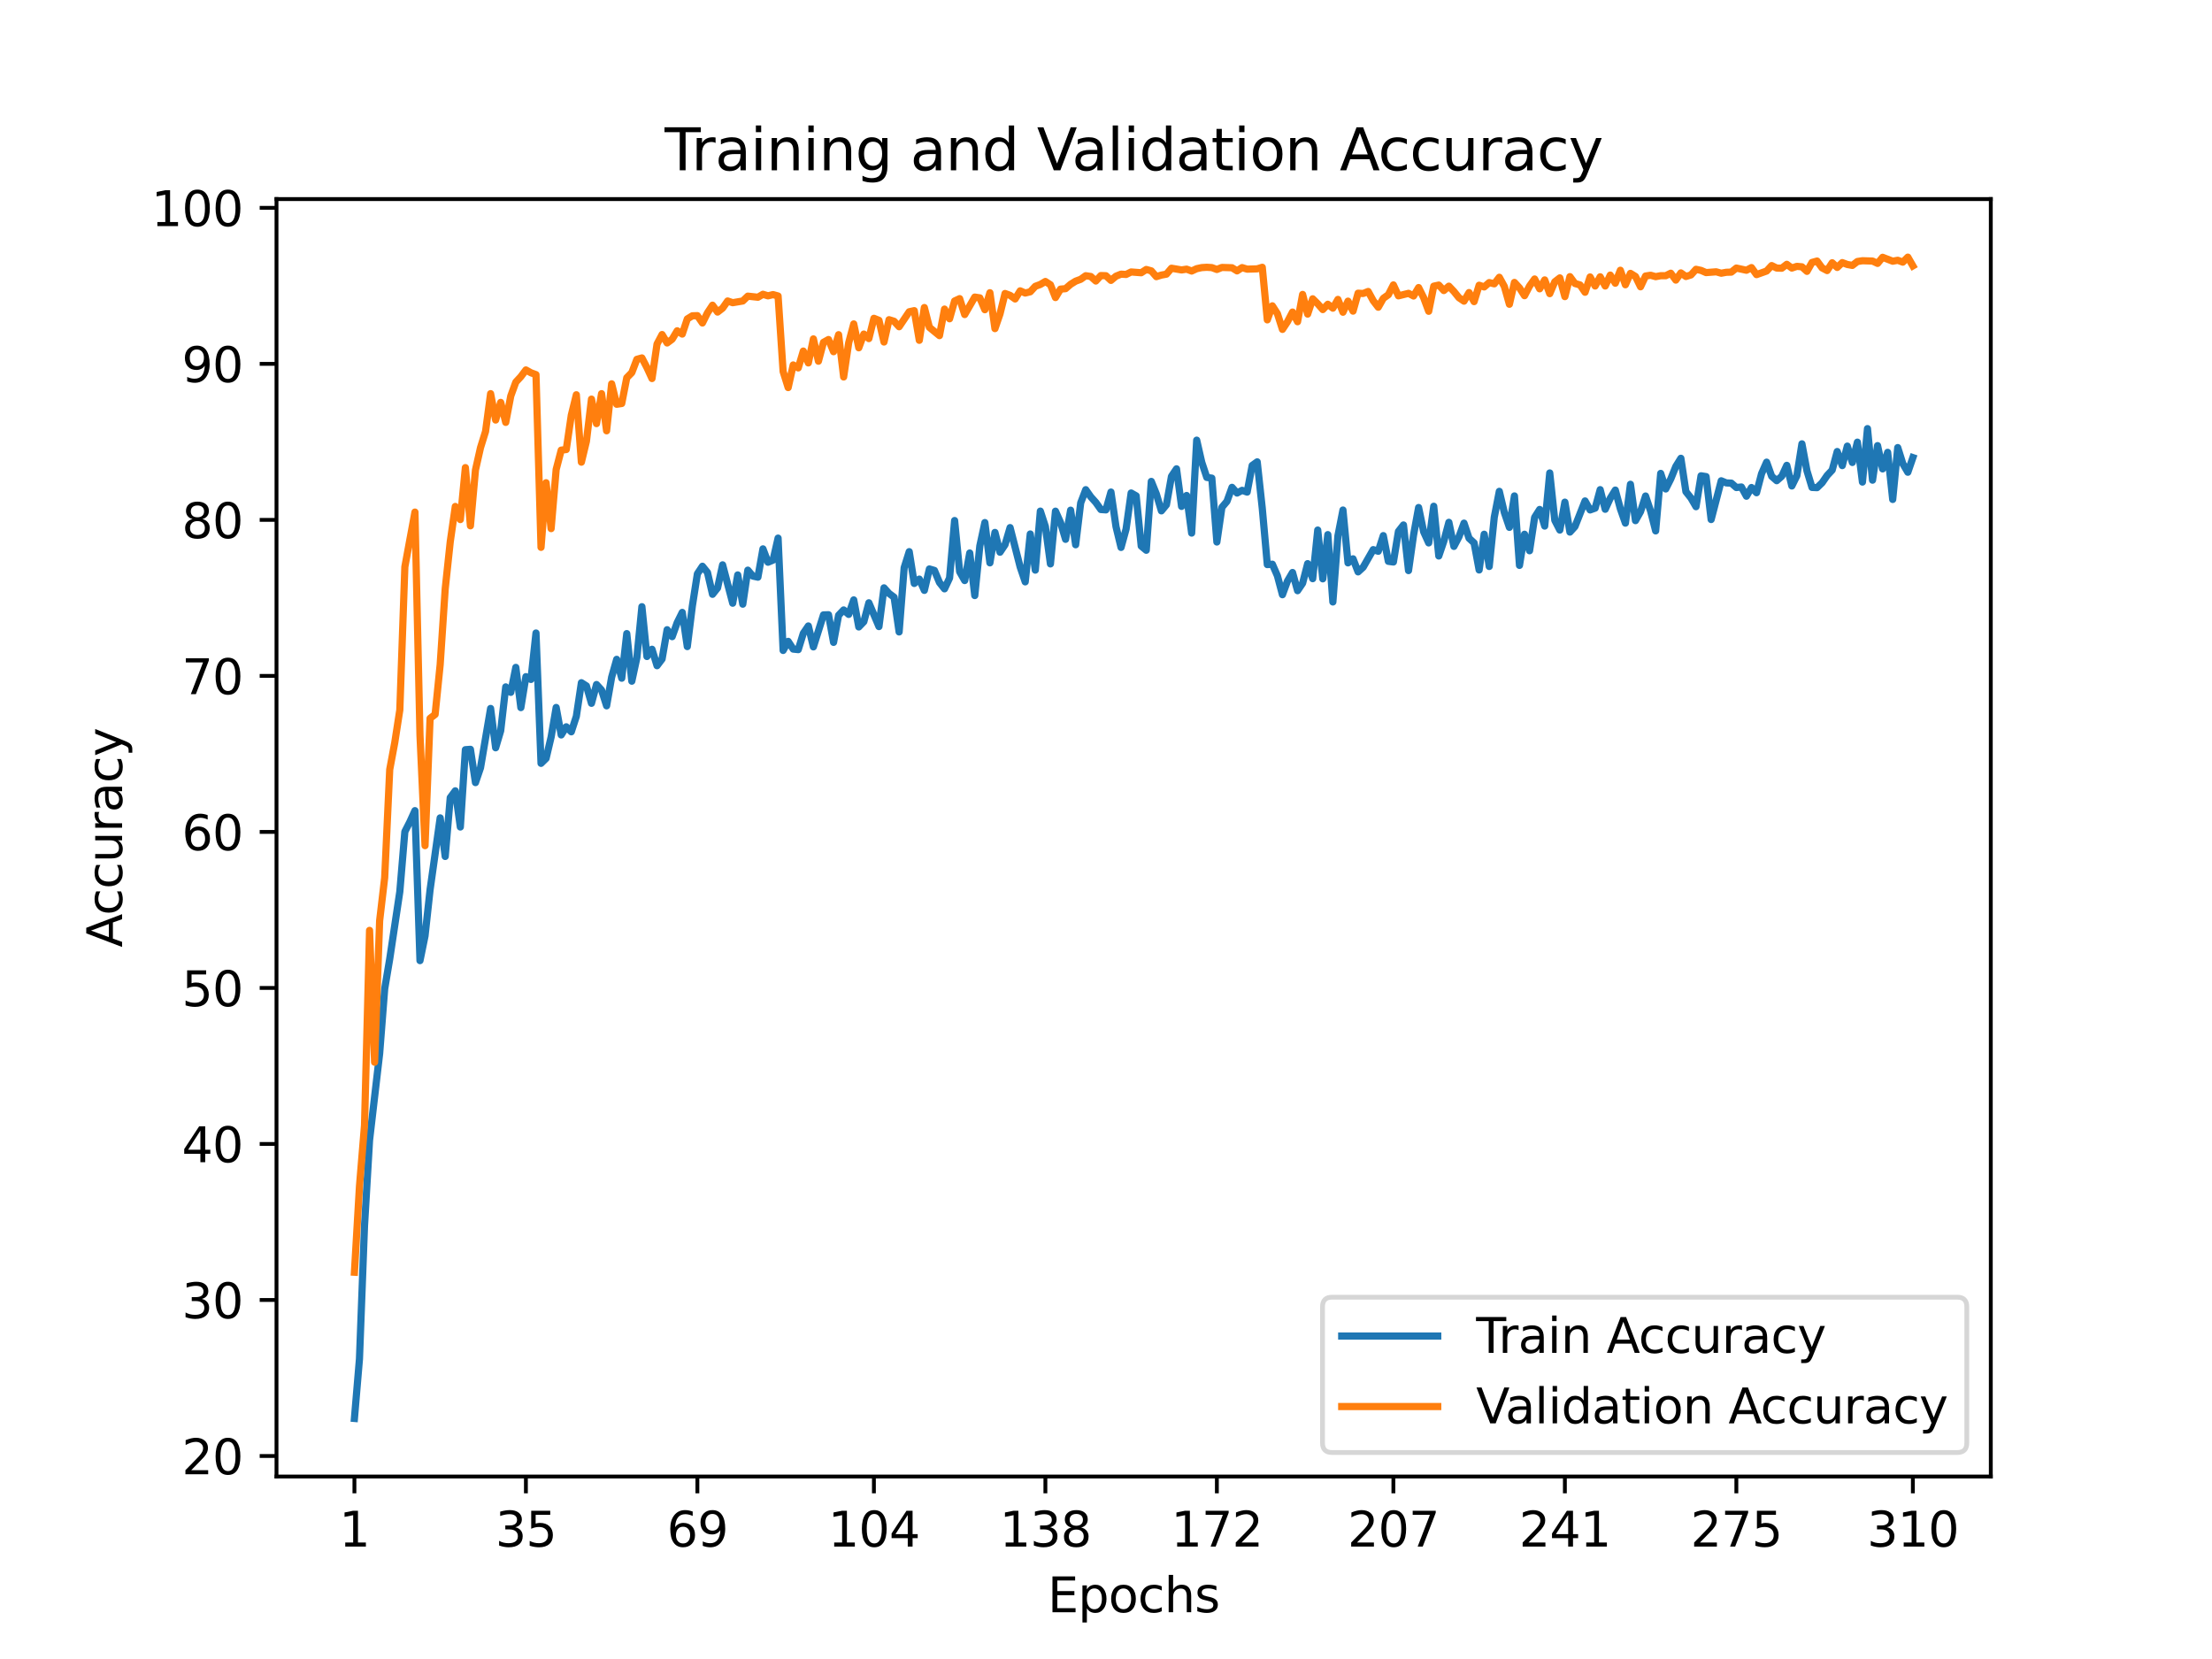 <?xml version="1.0" encoding="utf-8" standalone="no"?>
<!DOCTYPE svg PUBLIC "-//W3C//DTD SVG 1.1//EN"
  "http://www.w3.org/Graphics/SVG/1.1/DTD/svg11.dtd">
<svg height="345.6pt" version="1.1" viewBox="0 0 460.8 345.6" width="460.8pt" xmlns="http://www.w3.org/2000/svg" xmlns:xlink="http://www.w3.org/1999/xlink">
 <defs>
  <style type="text/css">*{stroke-linecap:butt;stroke-linejoin:round;}</style>
 </defs>
 <g id="figure_1">
  <g id="patch_1">
   <path d="M 0 345.6 
L 460.8 345.6 
L 460.8 0 
L 0 0 
z
" style="fill:#ffffff;"/>
  </g>
  <g id="axes_1">
   <g id="patch_2">
    <path d="M 57.6 307.584 
L 414.72 307.584 
L 414.72 41.472 
L 57.6 41.472 
z
" style="fill:#ffffff;"/>
   </g>
   <g id="matplotlib.axis_1">
    <g id="xtick_1">
     <g id="line2d_1">
      <defs>
       <path d="M 0 0 
L 0 3.5 
" id="m3bd1ba57a7" style="stroke:#000000;stroke-width:0.8;"/>
      </defs>
      <g>
       <use style="stroke:#000000;stroke-width:0.8;" x="73.833" xlink:href="#m3bd1ba57a7" y="307.584"/>
      </g>
     </g>
     <g id="text_1">
      <!-- 1 -->
      <g transform="translate(70.651 322.182)scale(0.1 -0.1)">
       <defs>
        <path d="M 794 531 
L 1825 531 
L 1825 4091 
L 703 3866 
L 703 4441 
L 1819 4666 
L 2450 4666 
L 2450 531 
L 3481 531 
L 3481 0 
L 794 0 
L 794 531 
z
" id="DejaVuSans-31" transform="scale(0.016)"/>
       </defs>
       <use xlink:href="#DejaVuSans-31"/>
      </g>
     </g>
    </g>
    <g id="xtick_2">
     <g id="line2d_2">
      <g>
       <use style="stroke:#000000;stroke-width:0.8;" x="109.555" xlink:href="#m3bd1ba57a7" y="307.584"/>
      </g>
     </g>
     <g id="text_2">
      <!-- 35 -->
      <g transform="translate(103.193 322.182)scale(0.1 -0.1)">
       <defs>
        <path d="M 2597 2516 
Q 3050 2419 3304 2112 
Q 3559 1806 3559 1356 
Q 3559 666 3084 287 
Q 2609 -91 1734 -91 
Q 1441 -91 1130 -33 
Q 819 25 488 141 
L 488 750 
Q 750 597 1062 519 
Q 1375 441 1716 441 
Q 2309 441 2620 675 
Q 2931 909 2931 1356 
Q 2931 1769 2642 2001 
Q 2353 2234 1838 2234 
L 1294 2234 
L 1294 2753 
L 1863 2753 
Q 2328 2753 2575 2939 
Q 2822 3125 2822 3475 
Q 2822 3834 2567 4026 
Q 2313 4219 1838 4219 
Q 1578 4219 1281 4162 
Q 984 4106 628 3988 
L 628 4550 
Q 988 4650 1302 4700 
Q 1616 4750 1894 4750 
Q 2613 4750 3031 4423 
Q 3450 4097 3450 3541 
Q 3450 3153 3228 2886 
Q 3006 2619 2597 2516 
z
" id="DejaVuSans-33" transform="scale(0.016)"/>
        <path d="M 691 4666 
L 3169 4666 
L 3169 4134 
L 1269 4134 
L 1269 2991 
Q 1406 3038 1543 3061 
Q 1681 3084 1819 3084 
Q 2600 3084 3056 2656 
Q 3513 2228 3513 1497 
Q 3513 744 3044 326 
Q 2575 -91 1722 -91 
Q 1428 -91 1123 -41 
Q 819 9 494 109 
L 494 744 
Q 775 591 1075 516 
Q 1375 441 1709 441 
Q 2250 441 2565 725 
Q 2881 1009 2881 1497 
Q 2881 1984 2565 2268 
Q 2250 2553 1709 2553 
Q 1456 2553 1204 2497 
Q 953 2441 691 2322 
L 691 4666 
z
" id="DejaVuSans-35" transform="scale(0.016)"/>
       </defs>
       <use xlink:href="#DejaVuSans-33"/>
       <use x="63.623" xlink:href="#DejaVuSans-35"/>
      </g>
     </g>
    </g>
    <g id="xtick_3">
     <g id="line2d_3">
      <g>
       <use style="stroke:#000000;stroke-width:0.8;" x="145.278" xlink:href="#m3bd1ba57a7" y="307.584"/>
      </g>
     </g>
     <g id="text_3">
      <!-- 69 -->
      <g transform="translate(138.915 322.182)scale(0.1 -0.1)">
       <defs>
        <path d="M 2113 2584 
Q 1688 2584 1439 2293 
Q 1191 2003 1191 1497 
Q 1191 994 1439 701 
Q 1688 409 2113 409 
Q 2538 409 2786 701 
Q 3034 994 3034 1497 
Q 3034 2003 2786 2293 
Q 2538 2584 2113 2584 
z
M 3366 4563 
L 3366 3988 
Q 3128 4100 2886 4159 
Q 2644 4219 2406 4219 
Q 1781 4219 1451 3797 
Q 1122 3375 1075 2522 
Q 1259 2794 1537 2939 
Q 1816 3084 2150 3084 
Q 2853 3084 3261 2657 
Q 3669 2231 3669 1497 
Q 3669 778 3244 343 
Q 2819 -91 2113 -91 
Q 1303 -91 875 529 
Q 447 1150 447 2328 
Q 447 3434 972 4092 
Q 1497 4750 2381 4750 
Q 2619 4750 2861 4703 
Q 3103 4656 3366 4563 
z
" id="DejaVuSans-36" transform="scale(0.016)"/>
        <path d="M 703 97 
L 703 672 
Q 941 559 1184 500 
Q 1428 441 1663 441 
Q 2288 441 2617 861 
Q 2947 1281 2994 2138 
Q 2813 1869 2534 1725 
Q 2256 1581 1919 1581 
Q 1219 1581 811 2004 
Q 403 2428 403 3163 
Q 403 3881 828 4315 
Q 1253 4750 1959 4750 
Q 2769 4750 3195 4129 
Q 3622 3509 3622 2328 
Q 3622 1225 3098 567 
Q 2575 -91 1691 -91 
Q 1453 -91 1209 -44 
Q 966 3 703 97 
z
M 1959 2075 
Q 2384 2075 2632 2365 
Q 2881 2656 2881 3163 
Q 2881 3666 2632 3958 
Q 2384 4250 1959 4250 
Q 1534 4250 1286 3958 
Q 1038 3666 1038 3163 
Q 1038 2656 1286 2365 
Q 1534 2075 1959 2075 
z
" id="DejaVuSans-39" transform="scale(0.016)"/>
       </defs>
       <use xlink:href="#DejaVuSans-36"/>
       <use x="63.623" xlink:href="#DejaVuSans-39"/>
      </g>
     </g>
    </g>
    <g id="xtick_4">
     <g id="line2d_4">
      <g>
       <use style="stroke:#000000;stroke-width:0.8;" x="182.051" xlink:href="#m3bd1ba57a7" y="307.584"/>
      </g>
     </g>
     <g id="text_4">
      <!-- 104 -->
      <g transform="translate(172.507 322.182)scale(0.1 -0.1)">
       <defs>
        <path d="M 2034 4250 
Q 1547 4250 1301 3770 
Q 1056 3291 1056 2328 
Q 1056 1369 1301 889 
Q 1547 409 2034 409 
Q 2525 409 2770 889 
Q 3016 1369 3016 2328 
Q 3016 3291 2770 3770 
Q 2525 4250 2034 4250 
z
M 2034 4750 
Q 2819 4750 3233 4129 
Q 3647 3509 3647 2328 
Q 3647 1150 3233 529 
Q 2819 -91 2034 -91 
Q 1250 -91 836 529 
Q 422 1150 422 2328 
Q 422 3509 836 4129 
Q 1250 4750 2034 4750 
z
" id="DejaVuSans-30" transform="scale(0.016)"/>
        <path d="M 2419 4116 
L 825 1625 
L 2419 1625 
L 2419 4116 
z
M 2253 4666 
L 3047 4666 
L 3047 1625 
L 3713 1625 
L 3713 1100 
L 3047 1100 
L 3047 0 
L 2419 0 
L 2419 1100 
L 313 1100 
L 313 1709 
L 2253 4666 
z
" id="DejaVuSans-34" transform="scale(0.016)"/>
       </defs>
       <use xlink:href="#DejaVuSans-31"/>
       <use x="63.623" xlink:href="#DejaVuSans-30"/>
       <use x="127.246" xlink:href="#DejaVuSans-34"/>
      </g>
     </g>
    </g>
    <g id="xtick_5">
     <g id="line2d_5">
      <g>
       <use style="stroke:#000000;stroke-width:0.8;" x="217.773" xlink:href="#m3bd1ba57a7" y="307.584"/>
      </g>
     </g>
     <g id="text_5">
      <!-- 138 -->
      <g transform="translate(208.23 322.182)scale(0.1 -0.1)">
       <defs>
        <path d="M 2034 2216 
Q 1584 2216 1326 1975 
Q 1069 1734 1069 1313 
Q 1069 891 1326 650 
Q 1584 409 2034 409 
Q 2484 409 2743 651 
Q 3003 894 3003 1313 
Q 3003 1734 2745 1975 
Q 2488 2216 2034 2216 
z
M 1403 2484 
Q 997 2584 770 2862 
Q 544 3141 544 3541 
Q 544 4100 942 4425 
Q 1341 4750 2034 4750 
Q 2731 4750 3128 4425 
Q 3525 4100 3525 3541 
Q 3525 3141 3298 2862 
Q 3072 2584 2669 2484 
Q 3125 2378 3379 2068 
Q 3634 1759 3634 1313 
Q 3634 634 3220 271 
Q 2806 -91 2034 -91 
Q 1263 -91 848 271 
Q 434 634 434 1313 
Q 434 1759 690 2068 
Q 947 2378 1403 2484 
z
M 1172 3481 
Q 1172 3119 1398 2916 
Q 1625 2713 2034 2713 
Q 2441 2713 2670 2916 
Q 2900 3119 2900 3481 
Q 2900 3844 2670 4047 
Q 2441 4250 2034 4250 
Q 1625 4250 1398 4047 
Q 1172 3844 1172 3481 
z
" id="DejaVuSans-38" transform="scale(0.016)"/>
       </defs>
       <use xlink:href="#DejaVuSans-31"/>
       <use x="63.623" xlink:href="#DejaVuSans-33"/>
       <use x="127.246" xlink:href="#DejaVuSans-38"/>
      </g>
     </g>
    </g>
    <g id="xtick_6">
     <g id="line2d_6">
      <g>
       <use style="stroke:#000000;stroke-width:0.8;" x="253.496" xlink:href="#m3bd1ba57a7" y="307.584"/>
      </g>
     </g>
     <g id="text_6">
      <!-- 172 -->
      <g transform="translate(243.952 322.182)scale(0.1 -0.1)">
       <defs>
        <path d="M 525 4666 
L 3525 4666 
L 3525 4397 
L 1831 0 
L 1172 0 
L 2766 4134 
L 525 4134 
L 525 4666 
z
" id="DejaVuSans-37" transform="scale(0.016)"/>
        <path d="M 1228 531 
L 3431 531 
L 3431 0 
L 469 0 
L 469 531 
Q 828 903 1448 1529 
Q 2069 2156 2228 2338 
Q 2531 2678 2651 2914 
Q 2772 3150 2772 3378 
Q 2772 3750 2511 3984 
Q 2250 4219 1831 4219 
Q 1534 4219 1204 4116 
Q 875 4013 500 3803 
L 500 4441 
Q 881 4594 1212 4672 
Q 1544 4750 1819 4750 
Q 2544 4750 2975 4387 
Q 3406 4025 3406 3419 
Q 3406 3131 3298 2873 
Q 3191 2616 2906 2266 
Q 2828 2175 2409 1742 
Q 1991 1309 1228 531 
z
" id="DejaVuSans-32" transform="scale(0.016)"/>
       </defs>
       <use xlink:href="#DejaVuSans-31"/>
       <use x="63.623" xlink:href="#DejaVuSans-37"/>
       <use x="127.246" xlink:href="#DejaVuSans-32"/>
      </g>
     </g>
    </g>
    <g id="xtick_7">
     <g id="line2d_7">
      <g>
       <use style="stroke:#000000;stroke-width:0.8;" x="290.269" xlink:href="#m3bd1ba57a7" y="307.584"/>
      </g>
     </g>
     <g id="text_7">
      <!-- 207 -->
      <g transform="translate(280.725 322.182)scale(0.1 -0.1)">
       <use xlink:href="#DejaVuSans-32"/>
       <use x="63.623" xlink:href="#DejaVuSans-30"/>
       <use x="127.246" xlink:href="#DejaVuSans-37"/>
      </g>
     </g>
    </g>
    <g id="xtick_8">
     <g id="line2d_8">
      <g>
       <use style="stroke:#000000;stroke-width:0.8;" x="325.992" xlink:href="#m3bd1ba57a7" y="307.584"/>
      </g>
     </g>
     <g id="text_8">
      <!-- 241 -->
      <g transform="translate(316.448 322.182)scale(0.1 -0.1)">
       <use xlink:href="#DejaVuSans-32"/>
       <use x="63.623" xlink:href="#DejaVuSans-34"/>
       <use x="127.246" xlink:href="#DejaVuSans-31"/>
      </g>
     </g>
    </g>
    <g id="xtick_9">
     <g id="line2d_9">
      <g>
       <use style="stroke:#000000;stroke-width:0.8;" x="361.714" xlink:href="#m3bd1ba57a7" y="307.584"/>
      </g>
     </g>
     <g id="text_9">
      <!-- 275 -->
      <g transform="translate(352.17 322.182)scale(0.1 -0.1)">
       <use xlink:href="#DejaVuSans-32"/>
       <use x="63.623" xlink:href="#DejaVuSans-37"/>
       <use x="127.246" xlink:href="#DejaVuSans-35"/>
      </g>
     </g>
    </g>
    <g id="xtick_10">
     <g id="line2d_10">
      <g>
       <use style="stroke:#000000;stroke-width:0.8;" x="398.487" xlink:href="#m3bd1ba57a7" y="307.584"/>
      </g>
     </g>
     <g id="text_10">
      <!-- 310 -->
      <g transform="translate(388.944 322.182)scale(0.1 -0.1)">
       <use xlink:href="#DejaVuSans-33"/>
       <use x="63.623" xlink:href="#DejaVuSans-31"/>
       <use x="127.246" xlink:href="#DejaVuSans-30"/>
      </g>
     </g>
    </g>
    <g id="text_11">
     <!-- Epochs -->
     <g transform="translate(218.244 335.861)scale(0.1 -0.1)">
      <defs>
       <path d="M 628 4666 
L 3578 4666 
L 3578 4134 
L 1259 4134 
L 1259 2753 
L 3481 2753 
L 3481 2222 
L 1259 2222 
L 1259 531 
L 3634 531 
L 3634 0 
L 628 0 
L 628 4666 
z
" id="DejaVuSans-45" transform="scale(0.016)"/>
       <path d="M 1159 525 
L 1159 -1331 
L 581 -1331 
L 581 3500 
L 1159 3500 
L 1159 2969 
Q 1341 3281 1617 3432 
Q 1894 3584 2278 3584 
Q 2916 3584 3314 3078 
Q 3713 2572 3713 1747 
Q 3713 922 3314 415 
Q 2916 -91 2278 -91 
Q 1894 -91 1617 61 
Q 1341 213 1159 525 
z
M 3116 1747 
Q 3116 2381 2855 2742 
Q 2594 3103 2138 3103 
Q 1681 3103 1420 2742 
Q 1159 2381 1159 1747 
Q 1159 1113 1420 752 
Q 1681 391 2138 391 
Q 2594 391 2855 752 
Q 3116 1113 3116 1747 
z
" id="DejaVuSans-70" transform="scale(0.016)"/>
       <path d="M 1959 3097 
Q 1497 3097 1228 2736 
Q 959 2375 959 1747 
Q 959 1119 1226 758 
Q 1494 397 1959 397 
Q 2419 397 2687 759 
Q 2956 1122 2956 1747 
Q 2956 2369 2687 2733 
Q 2419 3097 1959 3097 
z
M 1959 3584 
Q 2709 3584 3137 3096 
Q 3566 2609 3566 1747 
Q 3566 888 3137 398 
Q 2709 -91 1959 -91 
Q 1206 -91 779 398 
Q 353 888 353 1747 
Q 353 2609 779 3096 
Q 1206 3584 1959 3584 
z
" id="DejaVuSans-6f" transform="scale(0.016)"/>
       <path d="M 3122 3366 
L 3122 2828 
Q 2878 2963 2633 3030 
Q 2388 3097 2138 3097 
Q 1578 3097 1268 2742 
Q 959 2388 959 1747 
Q 959 1106 1268 751 
Q 1578 397 2138 397 
Q 2388 397 2633 464 
Q 2878 531 3122 666 
L 3122 134 
Q 2881 22 2623 -34 
Q 2366 -91 2075 -91 
Q 1284 -91 818 406 
Q 353 903 353 1747 
Q 353 2603 823 3093 
Q 1294 3584 2113 3584 
Q 2378 3584 2631 3529 
Q 2884 3475 3122 3366 
z
" id="DejaVuSans-63" transform="scale(0.016)"/>
       <path d="M 3513 2113 
L 3513 0 
L 2938 0 
L 2938 2094 
Q 2938 2591 2744 2837 
Q 2550 3084 2163 3084 
Q 1697 3084 1428 2787 
Q 1159 2491 1159 1978 
L 1159 0 
L 581 0 
L 581 4863 
L 1159 4863 
L 1159 2956 
Q 1366 3272 1645 3428 
Q 1925 3584 2291 3584 
Q 2894 3584 3203 3211 
Q 3513 2838 3513 2113 
z
" id="DejaVuSans-68" transform="scale(0.016)"/>
       <path d="M 2834 3397 
L 2834 2853 
Q 2591 2978 2328 3040 
Q 2066 3103 1784 3103 
Q 1356 3103 1142 2972 
Q 928 2841 928 2578 
Q 928 2378 1081 2264 
Q 1234 2150 1697 2047 
L 1894 2003 
Q 2506 1872 2764 1633 
Q 3022 1394 3022 966 
Q 3022 478 2636 193 
Q 2250 -91 1575 -91 
Q 1294 -91 989 -36 
Q 684 19 347 128 
L 347 722 
Q 666 556 975 473 
Q 1284 391 1588 391 
Q 1994 391 2212 530 
Q 2431 669 2431 922 
Q 2431 1156 2273 1281 
Q 2116 1406 1581 1522 
L 1381 1569 
Q 847 1681 609 1914 
Q 372 2147 372 2553 
Q 372 3047 722 3315 
Q 1072 3584 1716 3584 
Q 2034 3584 2315 3537 
Q 2597 3491 2834 3397 
z
" id="DejaVuSans-73" transform="scale(0.016)"/>
      </defs>
      <use xlink:href="#DejaVuSans-45"/>
      <use x="63.184" xlink:href="#DejaVuSans-70"/>
      <use x="126.66" xlink:href="#DejaVuSans-6f"/>
      <use x="187.842" xlink:href="#DejaVuSans-63"/>
      <use x="242.822" xlink:href="#DejaVuSans-68"/>
      <use x="306.201" xlink:href="#DejaVuSans-73"/>
     </g>
    </g>
   </g>
   <g id="matplotlib.axis_2">
    <g id="ytick_1">
     <g id="line2d_11">
      <defs>
       <path d="M 0 0 
L -3.5 0 
" id="mf94b45bb5e" style="stroke:#000000;stroke-width:0.8;"/>
      </defs>
      <g>
       <use style="stroke:#000000;stroke-width:0.8;" x="57.6" xlink:href="#mf94b45bb5e" y="303.315"/>
      </g>
     </g>
     <g id="text_12">
      <!-- 20 -->
      <g transform="translate(37.875 307.114)scale(0.1 -0.1)">
       <use xlink:href="#DejaVuSans-32"/>
       <use x="63.623" xlink:href="#DejaVuSans-30"/>
      </g>
     </g>
    </g>
    <g id="ytick_2">
     <g id="line2d_12">
      <g>
       <use style="stroke:#000000;stroke-width:0.8;" x="57.6" xlink:href="#mf94b45bb5e" y="270.812"/>
      </g>
     </g>
     <g id="text_13">
      <!-- 30 -->
      <g transform="translate(37.875 274.612)scale(0.1 -0.1)">
       <use xlink:href="#DejaVuSans-33"/>
       <use x="63.623" xlink:href="#DejaVuSans-30"/>
      </g>
     </g>
    </g>
    <g id="ytick_3">
     <g id="line2d_13">
      <g>
       <use style="stroke:#000000;stroke-width:0.8;" x="57.6" xlink:href="#mf94b45bb5e" y="238.31"/>
      </g>
     </g>
     <g id="text_14">
      <!-- 40 -->
      <g transform="translate(37.875 242.109)scale(0.1 -0.1)">
       <use xlink:href="#DejaVuSans-34"/>
       <use x="63.623" xlink:href="#DejaVuSans-30"/>
      </g>
     </g>
    </g>
    <g id="ytick_4">
     <g id="line2d_14">
      <g>
       <use style="stroke:#000000;stroke-width:0.8;" x="57.6" xlink:href="#mf94b45bb5e" y="205.808"/>
      </g>
     </g>
     <g id="text_15">
      <!-- 50 -->
      <g transform="translate(37.875 209.607)scale(0.1 -0.1)">
       <use xlink:href="#DejaVuSans-35"/>
       <use x="63.623" xlink:href="#DejaVuSans-30"/>
      </g>
     </g>
    </g>
    <g id="ytick_5">
     <g id="line2d_15">
      <g>
       <use style="stroke:#000000;stroke-width:0.8;" x="57.6" xlink:href="#mf94b45bb5e" y="173.306"/>
      </g>
     </g>
     <g id="text_16">
      <!-- 60 -->
      <g transform="translate(37.875 177.105)scale(0.1 -0.1)">
       <use xlink:href="#DejaVuSans-36"/>
       <use x="63.623" xlink:href="#DejaVuSans-30"/>
      </g>
     </g>
    </g>
    <g id="ytick_6">
     <g id="line2d_16">
      <g>
       <use style="stroke:#000000;stroke-width:0.8;" x="57.6" xlink:href="#mf94b45bb5e" y="140.804"/>
      </g>
     </g>
     <g id="text_17">
      <!-- 70 -->
      <g transform="translate(37.875 144.603)scale(0.1 -0.1)">
       <use xlink:href="#DejaVuSans-37"/>
       <use x="63.623" xlink:href="#DejaVuSans-30"/>
      </g>
     </g>
    </g>
    <g id="ytick_7">
     <g id="line2d_17">
      <g>
       <use style="stroke:#000000;stroke-width:0.8;" x="57.6" xlink:href="#mf94b45bb5e" y="108.302"/>
      </g>
     </g>
     <g id="text_18">
      <!-- 80 -->
      <g transform="translate(37.875 112.101)scale(0.1 -0.1)">
       <use xlink:href="#DejaVuSans-38"/>
       <use x="63.623" xlink:href="#DejaVuSans-30"/>
      </g>
     </g>
    </g>
    <g id="ytick_8">
     <g id="line2d_18">
      <g>
       <use style="stroke:#000000;stroke-width:0.8;" x="57.6" xlink:href="#mf94b45bb5e" y="75.799"/>
      </g>
     </g>
     <g id="text_19">
      <!-- 90 -->
      <g transform="translate(37.875 79.599)scale(0.1 -0.1)">
       <use xlink:href="#DejaVuSans-39"/>
       <use x="63.623" xlink:href="#DejaVuSans-30"/>
      </g>
     </g>
    </g>
    <g id="ytick_9">
     <g id="line2d_19">
      <g>
       <use style="stroke:#000000;stroke-width:0.8;" x="57.6" xlink:href="#mf94b45bb5e" y="43.297"/>
      </g>
     </g>
     <g id="text_20">
      <!-- 100 -->
      <g transform="translate(31.512 47.097)scale(0.1 -0.1)">
       <use xlink:href="#DejaVuSans-31"/>
       <use x="63.623" xlink:href="#DejaVuSans-30"/>
       <use x="127.246" xlink:href="#DejaVuSans-30"/>
      </g>
     </g>
    </g>
    <g id="text_21">
     <!-- Accuracy -->
     <g transform="translate(25.433 197.356)rotate(-90)scale(0.1 -0.1)">
      <defs>
       <path d="M 2188 4044 
L 1331 1722 
L 3047 1722 
L 2188 4044 
z
M 1831 4666 
L 2547 4666 
L 4325 0 
L 3669 0 
L 3244 1197 
L 1141 1197 
L 716 0 
L 50 0 
L 1831 4666 
z
" id="DejaVuSans-41" transform="scale(0.016)"/>
       <path d="M 544 1381 
L 544 3500 
L 1119 3500 
L 1119 1403 
Q 1119 906 1312 657 
Q 1506 409 1894 409 
Q 2359 409 2629 706 
Q 2900 1003 2900 1516 
L 2900 3500 
L 3475 3500 
L 3475 0 
L 2900 0 
L 2900 538 
Q 2691 219 2414 64 
Q 2138 -91 1772 -91 
Q 1169 -91 856 284 
Q 544 659 544 1381 
z
M 1991 3584 
L 1991 3584 
z
" id="DejaVuSans-75" transform="scale(0.016)"/>
       <path d="M 2631 2963 
Q 2534 3019 2420 3045 
Q 2306 3072 2169 3072 
Q 1681 3072 1420 2755 
Q 1159 2438 1159 1844 
L 1159 0 
L 581 0 
L 581 3500 
L 1159 3500 
L 1159 2956 
Q 1341 3275 1631 3429 
Q 1922 3584 2338 3584 
Q 2397 3584 2469 3576 
Q 2541 3569 2628 3553 
L 2631 2963 
z
" id="DejaVuSans-72" transform="scale(0.016)"/>
       <path d="M 2194 1759 
Q 1497 1759 1228 1600 
Q 959 1441 959 1056 
Q 959 750 1161 570 
Q 1363 391 1709 391 
Q 2188 391 2477 730 
Q 2766 1069 2766 1631 
L 2766 1759 
L 2194 1759 
z
M 3341 1997 
L 3341 0 
L 2766 0 
L 2766 531 
Q 2569 213 2275 61 
Q 1981 -91 1556 -91 
Q 1019 -91 701 211 
Q 384 513 384 1019 
Q 384 1609 779 1909 
Q 1175 2209 1959 2209 
L 2766 2209 
L 2766 2266 
Q 2766 2663 2505 2880 
Q 2244 3097 1772 3097 
Q 1472 3097 1187 3025 
Q 903 2953 641 2809 
L 641 3341 
Q 956 3463 1253 3523 
Q 1550 3584 1831 3584 
Q 2591 3584 2966 3190 
Q 3341 2797 3341 1997 
z
" id="DejaVuSans-61" transform="scale(0.016)"/>
       <path d="M 2059 -325 
Q 1816 -950 1584 -1140 
Q 1353 -1331 966 -1331 
L 506 -1331 
L 506 -850 
L 844 -850 
Q 1081 -850 1212 -737 
Q 1344 -625 1503 -206 
L 1606 56 
L 191 3500 
L 800 3500 
L 1894 763 
L 2988 3500 
L 3597 3500 
L 2059 -325 
z
" id="DejaVuSans-79" transform="scale(0.016)"/>
      </defs>
      <use xlink:href="#DejaVuSans-41"/>
      <use x="66.658" xlink:href="#DejaVuSans-63"/>
      <use x="121.639" xlink:href="#DejaVuSans-63"/>
      <use x="176.619" xlink:href="#DejaVuSans-75"/>
      <use x="239.998" xlink:href="#DejaVuSans-72"/>
      <use x="281.111" xlink:href="#DejaVuSans-61"/>
      <use x="342.391" xlink:href="#DejaVuSans-63"/>
      <use x="397.371" xlink:href="#DejaVuSans-79"/>
     </g>
    </g>
   </g>
   <g id="line2d_20">
    <path clip-path="url(#p2ecb94e1cb)" d="M 73.833 295.488 
L 74.883 283.079 
L 75.934 255.341 
L 76.985 237.517 
L 79.086 219.478 
L 80.137 205.997 
L 81.187 199.756 
L 83.289 185.748 
L 84.339 173.247 
L 85.39 171.187 
L 86.441 168.873 
L 87.491 200.114 
L 88.542 194.959 
L 89.593 185.351 
L 91.694 170.381 
L 92.745 178.415 
L 93.795 166.162 
L 94.846 164.745 
L 95.897 172.279 
L 96.947 156.177 
L 97.998 156.099 
L 99.049 163.029 
L 100.099 159.948 
L 102.201 147.584 
L 103.251 155.774 
L 104.302 152.232 
L 105.353 143.092 
L 106.403 144.229 
L 107.454 139.029 
L 108.505 147.408 
L 109.555 140.96 
L 110.606 141.538 
L 111.657 131.866 
L 112.707 159.018 
L 113.758 157.991 
L 114.809 153.538 
L 115.859 147.382 
L 116.91 153.103 
L 117.961 151.406 
L 119.011 152.446 
L 120.062 149.228 
L 121.113 142.221 
L 122.163 142.89 
L 123.214 146.511 
L 124.265 142.598 
L 125.315 143.755 
L 126.366 147.038 
L 127.416 141.07 
L 128.467 137.352 
L 129.518 141.285 
L 130.568 131.989 
L 131.619 141.902 
L 132.67 137.027 
L 133.72 126.386 
L 134.771 136.761 
L 135.822 135.252 
L 136.872 138.678 
L 137.923 137.287 
L 138.974 131.183 
L 140.024 132.626 
L 141.075 129.695 
L 142.126 127.575 
L 143.176 134.693 
L 144.227 126.256 
L 145.278 119.534 
L 146.328 117.961 
L 147.379 119.255 
L 148.43 123.805 
L 149.48 122.486 
L 150.531 117.669 
L 152.632 125.658 
L 153.683 119.768 
L 154.734 125.859 
L 155.784 118.774 
L 156.835 120.009 
L 157.886 120.236 
L 158.936 114.341 
L 159.987 117.123 
L 161.038 116.681 
L 162.088 112.098 
L 163.139 135.499 
L 164.19 133.608 
L 165.24 135.22 
L 166.291 135.33 
L 167.342 131.937 
L 168.392 130.397 
L 169.443 134.758 
L 171.544 128.095 
L 172.595 128.063 
L 173.646 133.816 
L 174.696 128.167 
L 175.747 127.062 
L 176.798 127.991 
L 177.848 124.969 
L 178.899 130.605 
L 179.95 129.513 
L 181 125.573 
L 183.102 130.527 
L 184.152 122.46 
L 185.203 123.63 
L 186.254 124.41 
L 187.304 131.645 
L 188.355 118.26 
L 189.406 114.919 
L 190.456 121.543 
L 191.507 120.639 
L 192.558 122.986 
L 193.608 118.527 
L 194.659 118.832 
L 195.71 121.348 
L 196.76 122.668 
L 197.811 120.418 
L 198.862 108.438 
L 199.912 119.099 
L 200.963 120.938 
L 202.013 115.199 
L 203.064 124.065 
L 204.115 113.723 
L 205.165 108.861 
L 206.216 117.253 
L 207.267 110.915 
L 208.317 115.036 
L 209.368 113.463 
L 210.419 109.907 
L 212.52 118.117 
L 213.571 121.211 
L 214.621 111.24 
L 215.672 118.767 
L 216.723 106.475 
L 217.773 109.699 
L 218.824 117.474 
L 219.875 106.488 
L 220.925 108.841 
L 221.976 112.351 
L 223.027 106.28 
L 224.077 113.482 
L 225.128 104.765 
L 226.179 102.009 
L 227.229 103.498 
L 228.28 104.668 
L 229.331 106.143 
L 230.381 106.215 
L 231.432 102.503 
L 232.483 109.712 
L 233.533 114.041 
L 234.584 110.206 
L 235.635 102.698 
L 236.685 103.296 
L 237.736 113.755 
L 238.787 114.627 
L 239.837 100.287 
L 240.888 102.906 
L 241.939 106.423 
L 242.989 105.149 
L 244.04 99.227 
L 245.091 97.667 
L 246.141 105.493 
L 247.192 103.218 
L 248.243 111.051 
L 249.293 91.693 
L 250.344 96.295 
L 251.395 99.455 
L 252.445 99.604 
L 253.496 112.91 
L 254.547 105.682 
L 255.597 104.44 
L 256.648 101.522 
L 257.699 102.711 
L 258.749 102.146 
L 259.8 102.516 
L 260.851 96.971 
L 261.901 96.211 
L 262.952 105.883 
L 264.003 117.617 
L 265.053 117.532 
L 266.104 119.944 
L 267.155 123.89 
L 268.205 121.042 
L 269.256 119.261 
L 270.307 123.051 
L 271.357 121.497 
L 272.408 117.415 
L 273.459 120.548 
L 274.509 110.421 
L 275.56 120.581 
L 276.61 111.37 
L 277.661 125.398 
L 278.712 111.617 
L 279.762 106.247 
L 280.813 117.259 
L 281.864 116.414 
L 282.914 119.131 
L 283.965 118.169 
L 286.066 114.497 
L 287.117 114.841 
L 288.168 111.578 
L 289.218 116.934 
L 290.269 117.077 
L 291.32 110.7 
L 292.37 109.361 
L 293.421 118.865 
L 294.472 111.441 
L 295.522 105.727 
L 296.573 110.785 
L 297.624 113.099 
L 298.674 105.461 
L 299.725 115.823 
L 300.776 112.735 
L 301.826 108.809 
L 302.877 113.827 
L 303.928 111.825 
L 304.978 108.978 
L 306.029 112.13 
L 307.08 113.099 
L 308.13 118.735 
L 309.181 111.292 
L 310.232 118.007 
L 311.282 107.756 
L 312.333 102.354 
L 313.384 106.774 
L 314.434 109.862 
L 315.485 103.309 
L 316.536 117.779 
L 317.586 111.292 
L 318.637 114.731 
L 319.688 107.788 
L 320.738 106.13 
L 321.789 109.589 
L 322.84 98.525 
L 323.89 108.386 
L 324.941 110.421 
L 325.992 104.609 
L 327.042 110.843 
L 328.093 109.693 
L 330.194 104.356 
L 331.245 106.228 
L 332.296 105.857 
L 333.346 102.003 
L 334.397 106.091 
L 335.448 103.79 
L 336.498 102.094 
L 337.549 105.987 
L 338.6 108.978 
L 339.65 100.885 
L 340.701 108.458 
L 341.752 106.586 
L 342.802 103.329 
L 343.853 106.468 
L 344.904 110.596 
L 345.954 98.616 
L 347.005 101.86 
L 348.055 99.767 
L 349.106 97.166 
L 350.157 95.47 
L 351.207 102.419 
L 352.258 103.745 
L 353.309 105.552 
L 354.359 99.117 
L 355.41 99.286 
L 356.461 108.23 
L 358.562 100.157 
L 359.613 100.599 
L 360.663 100.644 
L 361.714 101.561 
L 362.765 101.45 
L 363.815 103.368 
L 364.866 101.561 
L 365.917 102.646 
L 366.967 98.668 
L 368.018 96.276 
L 369.069 99.214 
L 370.119 100.137 
L 371.17 99.221 
L 372.221 96.939 
L 373.271 101.236 
L 374.322 99.097 
L 375.373 92.46 
L 376.423 98.076 
L 377.474 101.541 
L 378.525 101.587 
L 379.575 100.573 
L 380.626 99.052 
L 381.677 97.927 
L 382.727 94.059 
L 383.778 96.991 
L 384.829 92.935 
L 385.879 96.341 
L 386.93 92.109 
L 387.981 100.423 
L 389.031 89.288 
L 390.082 100.027 
L 391.133 92.831 
L 392.183 97.68 
L 393.234 94.228 
L 394.285 104.044 
L 395.335 93.24 
L 396.386 96.581 
L 397.437 98.375 
L 398.487 95.327 
L 398.487 95.327 
" style="fill:none;stroke:#1f77b4;stroke-linecap:square;stroke-width:1.5;"/>
   </g>
   <g id="line2d_21">
    <path clip-path="url(#p2ecb94e1cb)" d="M 73.833 265.027 
L 74.883 247.151 
L 75.934 234.442 
L 76.985 193.815 
L 78.035 221.279 
L 79.086 191.8 
L 80.137 182.829 
L 81.187 160.305 
L 82.238 154.682 
L 83.289 147.889 
L 84.339 118.085 
L 86.441 106.677 
L 87.491 153.155 
L 88.542 176.166 
L 89.593 149.644 
L 90.643 148.832 
L 91.694 138.464 
L 92.745 122.668 
L 93.795 112.852 
L 94.846 105.506 
L 95.897 108.237 
L 96.947 97.413 
L 97.998 109.537 
L 99.049 97.901 
L 100.099 93.253 
L 101.15 89.873 
L 102.201 82.007 
L 103.251 87.5 
L 104.302 83.828 
L 105.353 87.988 
L 106.403 82.495 
L 107.454 79.602 
L 108.505 78.465 
L 109.555 77.067 
L 110.606 77.652 
L 111.657 78.042 
L 112.707 114.022 
L 113.758 100.566 
L 114.809 110.122 
L 115.859 97.803 
L 116.91 93.773 
L 117.961 93.643 
L 119.011 86.493 
L 120.062 82.235 
L 121.113 96.276 
L 122.163 91.921 
L 123.214 83.145 
L 124.265 88.248 
L 125.315 82.007 
L 126.366 89.743 
L 127.416 79.96 
L 128.467 84.218 
L 129.518 84.055 
L 130.568 78.692 
L 131.619 77.62 
L 132.67 74.857 
L 133.72 74.564 
L 134.771 76.58 
L 135.822 78.855 
L 136.872 71.672 
L 137.923 69.689 
L 138.974 71.444 
L 140.024 70.664 
L 141.075 68.909 
L 142.126 69.592 
L 143.176 66.439 
L 144.227 65.789 
L 145.278 65.756 
L 146.328 67.284 
L 147.379 65.171 
L 148.43 63.579 
L 149.48 65.009 
L 150.531 64.196 
L 151.582 62.701 
L 152.632 63.059 
L 154.734 62.701 
L 155.784 61.694 
L 157.886 61.921 
L 158.936 61.304 
L 159.987 61.629 
L 161.038 61.369 
L 162.088 61.661 
L 163.139 77.392 
L 164.19 80.74 
L 165.24 76.027 
L 166.291 76.645 
L 167.342 73.134 
L 168.392 75.604 
L 169.443 70.599 
L 170.494 75.247 
L 171.544 71.314 
L 172.595 70.729 
L 173.646 73.264 
L 174.696 69.722 
L 175.747 78.53 
L 176.798 71.412 
L 177.848 67.479 
L 178.899 72.452 
L 179.95 69.592 
L 181 70.534 
L 182.051 66.309 
L 183.102 66.731 
L 184.152 71.249 
L 185.203 66.601 
L 186.254 66.926 
L 187.304 68.064 
L 189.406 64.944 
L 190.456 64.716 
L 191.507 70.892 
L 192.558 64.066 
L 193.608 68.194 
L 195.71 69.917 
L 196.76 64.391 
L 197.811 66.406 
L 198.862 62.701 
L 199.912 62.214 
L 200.963 65.529 
L 203.064 61.889 
L 204.115 62.051 
L 205.165 64.521 
L 206.216 60.978 
L 207.267 68.454 
L 208.317 65.399 
L 209.368 61.141 
L 210.419 61.531 
L 211.469 62.279 
L 212.52 60.588 
L 213.571 61.043 
L 214.621 60.783 
L 215.672 59.646 
L 216.723 59.256 
L 217.773 58.638 
L 218.824 59.321 
L 219.875 61.986 
L 220.925 60.231 
L 221.976 60.133 
L 223.027 59.223 
L 224.077 58.573 
L 225.128 58.183 
L 226.179 57.436 
L 227.229 57.598 
L 228.28 58.541 
L 229.331 57.403 
L 230.381 57.436 
L 231.432 58.411 
L 232.483 57.533 
L 233.533 57.111 
L 234.584 57.176 
L 235.635 56.656 
L 237.736 56.818 
L 238.787 56.136 
L 239.837 56.428 
L 240.888 57.631 
L 241.939 57.306 
L 242.989 57.111 
L 244.04 55.876 
L 246.141 56.233 
L 247.192 56.071 
L 248.243 56.461 
L 249.293 55.973 
L 250.344 55.746 
L 251.395 55.681 
L 252.445 55.746 
L 253.496 56.136 
L 254.547 55.713 
L 256.648 55.778 
L 257.699 56.428 
L 258.749 55.746 
L 259.8 56.071 
L 261.901 56.006 
L 262.952 55.681 
L 264.003 66.634 
L 265.053 63.709 
L 266.104 65.334 
L 267.155 68.616 
L 268.205 67.024 
L 269.256 65.009 
L 270.307 67.024 
L 271.357 61.336 
L 272.408 65.431 
L 273.459 62.246 
L 274.509 63.286 
L 275.56 64.489 
L 276.61 63.384 
L 277.661 64.196 
L 278.712 62.376 
L 279.762 65.041 
L 280.813 62.734 
L 281.864 64.814 
L 282.914 61.076 
L 283.965 61.141 
L 285.016 60.718 
L 286.066 62.636 
L 287.117 64.001 
L 288.168 62.149 
L 289.218 61.401 
L 290.269 59.353 
L 291.32 61.629 
L 293.421 61.108 
L 294.472 61.661 
L 295.522 59.906 
L 296.573 62.019 
L 297.624 64.846 
L 298.674 59.613 
L 299.725 59.386 
L 300.776 60.523 
L 301.826 59.613 
L 302.877 60.718 
L 303.928 62.019 
L 304.978 62.734 
L 306.029 60.946 
L 307.08 62.831 
L 308.13 59.418 
L 309.181 59.776 
L 310.232 58.866 
L 311.282 59.126 
L 312.333 57.761 
L 313.384 59.678 
L 314.434 63.384 
L 315.485 58.833 
L 316.536 59.971 
L 317.586 61.596 
L 318.637 59.581 
L 319.688 58.118 
L 320.738 60.166 
L 321.789 58.313 
L 322.84 61.174 
L 323.89 58.703 
L 324.941 57.891 
L 325.992 61.791 
L 327.042 57.631 
L 328.093 59.061 
L 329.144 59.353 
L 330.194 60.881 
L 331.245 57.696 
L 332.296 59.581 
L 333.346 57.663 
L 334.397 59.581 
L 335.448 57.306 
L 336.498 58.996 
L 337.549 56.298 
L 338.6 59.321 
L 339.65 56.948 
L 340.701 57.598 
L 341.752 59.743 
L 342.802 57.501 
L 343.853 57.338 
L 344.904 57.631 
L 345.954 57.436 
L 347.005 57.436 
L 348.055 56.916 
L 349.106 58.346 
L 350.157 56.851 
L 351.207 57.598 
L 352.258 57.273 
L 353.309 56.103 
L 354.359 56.331 
L 355.41 56.786 
L 357.511 56.623 
L 358.562 56.916 
L 359.613 56.721 
L 360.663 56.688 
L 361.714 55.843 
L 363.815 56.298 
L 364.866 55.746 
L 365.917 57.208 
L 368.018 56.461 
L 369.069 55.323 
L 370.119 55.843 
L 371.17 55.876 
L 372.221 55.063 
L 373.271 55.843 
L 374.322 55.486 
L 375.373 55.583 
L 376.423 56.526 
L 377.474 54.673 
L 378.525 54.381 
L 379.575 55.811 
L 380.626 56.363 
L 381.677 54.738 
L 382.727 55.713 
L 383.778 54.706 
L 384.829 55.096 
L 385.879 55.291 
L 386.93 54.478 
L 387.981 54.316 
L 390.082 54.381 
L 391.133 54.868 
L 392.183 53.601 
L 394.285 54.413 
L 395.335 54.218 
L 396.386 54.608 
L 397.437 53.568 
L 398.487 55.388 
L 398.487 55.388 
" style="fill:none;stroke:#ff7f0e;stroke-linecap:square;stroke-width:1.5;"/>
   </g>
   <g id="patch_3">
    <path d="M 57.6 307.584 
L 57.6 41.472 
" style="fill:none;stroke:#000000;stroke-linecap:square;stroke-linejoin:miter;stroke-width:0.8;"/>
   </g>
   <g id="patch_4">
    <path d="M 414.72 307.584 
L 414.72 41.472 
" style="fill:none;stroke:#000000;stroke-linecap:square;stroke-linejoin:miter;stroke-width:0.8;"/>
   </g>
   <g id="patch_5">
    <path d="M 57.6 307.584 
L 414.72 307.584 
" style="fill:none;stroke:#000000;stroke-linecap:square;stroke-linejoin:miter;stroke-width:0.8;"/>
   </g>
   <g id="patch_6">
    <path d="M 57.6 41.472 
L 414.72 41.472 
" style="fill:none;stroke:#000000;stroke-linecap:square;stroke-linejoin:miter;stroke-width:0.8;"/>
   </g>
   <g id="text_22">
    <!-- Training and Validation Accuracy -->
    <g transform="translate(138.458 35.472)scale(0.12 -0.12)">
     <defs>
      <path d="M -19 4666 
L 3928 4666 
L 3928 4134 
L 2272 4134 
L 2272 0 
L 1638 0 
L 1638 4134 
L -19 4134 
L -19 4666 
z
" id="DejaVuSans-54" transform="scale(0.016)"/>
      <path d="M 603 3500 
L 1178 3500 
L 1178 0 
L 603 0 
L 603 3500 
z
M 603 4863 
L 1178 4863 
L 1178 4134 
L 603 4134 
L 603 4863 
z
" id="DejaVuSans-69" transform="scale(0.016)"/>
      <path d="M 3513 2113 
L 3513 0 
L 2938 0 
L 2938 2094 
Q 2938 2591 2744 2837 
Q 2550 3084 2163 3084 
Q 1697 3084 1428 2787 
Q 1159 2491 1159 1978 
L 1159 0 
L 581 0 
L 581 3500 
L 1159 3500 
L 1159 2956 
Q 1366 3272 1645 3428 
Q 1925 3584 2291 3584 
Q 2894 3584 3203 3211 
Q 3513 2838 3513 2113 
z
" id="DejaVuSans-6e" transform="scale(0.016)"/>
      <path d="M 2906 1791 
Q 2906 2416 2648 2759 
Q 2391 3103 1925 3103 
Q 1463 3103 1205 2759 
Q 947 2416 947 1791 
Q 947 1169 1205 825 
Q 1463 481 1925 481 
Q 2391 481 2648 825 
Q 2906 1169 2906 1791 
z
M 3481 434 
Q 3481 -459 3084 -895 
Q 2688 -1331 1869 -1331 
Q 1566 -1331 1297 -1286 
Q 1028 -1241 775 -1147 
L 775 -588 
Q 1028 -725 1275 -790 
Q 1522 -856 1778 -856 
Q 2344 -856 2625 -561 
Q 2906 -266 2906 331 
L 2906 616 
Q 2728 306 2450 153 
Q 2172 0 1784 0 
Q 1141 0 747 490 
Q 353 981 353 1791 
Q 353 2603 747 3093 
Q 1141 3584 1784 3584 
Q 2172 3584 2450 3431 
Q 2728 3278 2906 2969 
L 2906 3500 
L 3481 3500 
L 3481 434 
z
" id="DejaVuSans-67" transform="scale(0.016)"/>
      <path id="DejaVuSans-20" transform="scale(0.016)"/>
      <path d="M 2906 2969 
L 2906 4863 
L 3481 4863 
L 3481 0 
L 2906 0 
L 2906 525 
Q 2725 213 2448 61 
Q 2172 -91 1784 -91 
Q 1150 -91 751 415 
Q 353 922 353 1747 
Q 353 2572 751 3078 
Q 1150 3584 1784 3584 
Q 2172 3584 2448 3432 
Q 2725 3281 2906 2969 
z
M 947 1747 
Q 947 1113 1208 752 
Q 1469 391 1925 391 
Q 2381 391 2643 752 
Q 2906 1113 2906 1747 
Q 2906 2381 2643 2742 
Q 2381 3103 1925 3103 
Q 1469 3103 1208 2742 
Q 947 2381 947 1747 
z
" id="DejaVuSans-64" transform="scale(0.016)"/>
      <path d="M 1831 0 
L 50 4666 
L 709 4666 
L 2188 738 
L 3669 4666 
L 4325 4666 
L 2547 0 
L 1831 0 
z
" id="DejaVuSans-56" transform="scale(0.016)"/>
      <path d="M 603 4863 
L 1178 4863 
L 1178 0 
L 603 0 
L 603 4863 
z
" id="DejaVuSans-6c" transform="scale(0.016)"/>
      <path d="M 1172 4494 
L 1172 3500 
L 2356 3500 
L 2356 3053 
L 1172 3053 
L 1172 1153 
Q 1172 725 1289 603 
Q 1406 481 1766 481 
L 2356 481 
L 2356 0 
L 1766 0 
Q 1100 0 847 248 
Q 594 497 594 1153 
L 594 3053 
L 172 3053 
L 172 3500 
L 594 3500 
L 594 4494 
L 1172 4494 
z
" id="DejaVuSans-74" transform="scale(0.016)"/>
     </defs>
     <use xlink:href="#DejaVuSans-54"/>
     <use x="46.334" xlink:href="#DejaVuSans-72"/>
     <use x="87.447" xlink:href="#DejaVuSans-61"/>
     <use x="148.727" xlink:href="#DejaVuSans-69"/>
     <use x="176.51" xlink:href="#DejaVuSans-6e"/>
     <use x="239.889" xlink:href="#DejaVuSans-69"/>
     <use x="267.672" xlink:href="#DejaVuSans-6e"/>
     <use x="331.051" xlink:href="#DejaVuSans-67"/>
     <use x="394.527" xlink:href="#DejaVuSans-20"/>
     <use x="426.314" xlink:href="#DejaVuSans-61"/>
     <use x="487.594" xlink:href="#DejaVuSans-6e"/>
     <use x="550.973" xlink:href="#DejaVuSans-64"/>
     <use x="614.449" xlink:href="#DejaVuSans-20"/>
     <use x="646.236" xlink:href="#DejaVuSans-56"/>
     <use x="706.895" xlink:href="#DejaVuSans-61"/>
     <use x="768.174" xlink:href="#DejaVuSans-6c"/>
     <use x="795.957" xlink:href="#DejaVuSans-69"/>
     <use x="823.74" xlink:href="#DejaVuSans-64"/>
     <use x="887.217" xlink:href="#DejaVuSans-61"/>
     <use x="948.496" xlink:href="#DejaVuSans-74"/>
     <use x="987.705" xlink:href="#DejaVuSans-69"/>
     <use x="1015.488" xlink:href="#DejaVuSans-6f"/>
     <use x="1076.67" xlink:href="#DejaVuSans-6e"/>
     <use x="1140.049" xlink:href="#DejaVuSans-20"/>
     <use x="1171.836" xlink:href="#DejaVuSans-41"/>
     <use x="1238.494" xlink:href="#DejaVuSans-63"/>
     <use x="1293.475" xlink:href="#DejaVuSans-63"/>
     <use x="1348.455" xlink:href="#DejaVuSans-75"/>
     <use x="1411.834" xlink:href="#DejaVuSans-72"/>
     <use x="1452.947" xlink:href="#DejaVuSans-61"/>
     <use x="1514.227" xlink:href="#DejaVuSans-63"/>
     <use x="1569.207" xlink:href="#DejaVuSans-79"/>
    </g>
   </g>
   <g id="legend_1">
    <g id="patch_7">
     <path d="M 277.504 302.584 
L 407.72 302.584 
Q 409.72 302.584 409.72 300.584 
L 409.72 272.228 
Q 409.72 270.228 407.72 270.228 
L 277.504 270.228 
Q 275.504 270.228 275.504 272.228 
L 275.504 300.584 
Q 275.504 302.584 277.504 302.584 
z
" style="fill:#ffffff;opacity:0.8;stroke:#cccccc;stroke-linejoin:miter;"/>
    </g>
    <g id="line2d_22">
     <path d="M 279.504 278.326 
L 299.504 278.326 
" style="fill:none;stroke:#1f77b4;stroke-linecap:square;stroke-width:1.5;"/>
    </g>
    <g id="line2d_23"/>
    <g id="text_23">
     <!-- Train Accuracy -->
     <g transform="translate(307.504 281.826)scale(0.1 -0.1)">
      <use xlink:href="#DejaVuSans-54"/>
      <use x="46.334" xlink:href="#DejaVuSans-72"/>
      <use x="87.447" xlink:href="#DejaVuSans-61"/>
      <use x="148.727" xlink:href="#DejaVuSans-69"/>
      <use x="176.51" xlink:href="#DejaVuSans-6e"/>
      <use x="239.889" xlink:href="#DejaVuSans-20"/>
      <use x="271.676" xlink:href="#DejaVuSans-41"/>
      <use x="338.334" xlink:href="#DejaVuSans-63"/>
      <use x="393.314" xlink:href="#DejaVuSans-63"/>
      <use x="448.295" xlink:href="#DejaVuSans-75"/>
      <use x="511.674" xlink:href="#DejaVuSans-72"/>
      <use x="552.787" xlink:href="#DejaVuSans-61"/>
      <use x="614.066" xlink:href="#DejaVuSans-63"/>
      <use x="669.047" xlink:href="#DejaVuSans-79"/>
     </g>
    </g>
    <g id="line2d_24">
     <path d="M 279.504 293.004 
L 299.504 293.004 
" style="fill:none;stroke:#ff7f0e;stroke-linecap:square;stroke-width:1.5;"/>
    </g>
    <g id="line2d_25"/>
    <g id="text_24">
     <!-- Validation Accuracy -->
     <g transform="translate(307.504 296.504)scale(0.1 -0.1)">
      <use xlink:href="#DejaVuSans-56"/>
      <use x="60.658" xlink:href="#DejaVuSans-61"/>
      <use x="121.938" xlink:href="#DejaVuSans-6c"/>
      <use x="149.721" xlink:href="#DejaVuSans-69"/>
      <use x="177.504" xlink:href="#DejaVuSans-64"/>
      <use x="240.98" xlink:href="#DejaVuSans-61"/>
      <use x="302.26" xlink:href="#DejaVuSans-74"/>
      <use x="341.469" xlink:href="#DejaVuSans-69"/>
      <use x="369.252" xlink:href="#DejaVuSans-6f"/>
      <use x="430.434" xlink:href="#DejaVuSans-6e"/>
      <use x="493.812" xlink:href="#DejaVuSans-20"/>
      <use x="525.6" xlink:href="#DejaVuSans-41"/>
      <use x="592.258" xlink:href="#DejaVuSans-63"/>
      <use x="647.238" xlink:href="#DejaVuSans-63"/>
      <use x="702.219" xlink:href="#DejaVuSans-75"/>
      <use x="765.598" xlink:href="#DejaVuSans-72"/>
      <use x="806.711" xlink:href="#DejaVuSans-61"/>
      <use x="867.99" xlink:href="#DejaVuSans-63"/>
      <use x="922.971" xlink:href="#DejaVuSans-79"/>
     </g>
    </g>
   </g>
  </g>
 </g>
 <defs>
  <clipPath id="p2ecb94e1cb">
   <rect height="266.112" width="357.12" x="57.6" y="41.472"/>
  </clipPath>
 </defs>
</svg>
